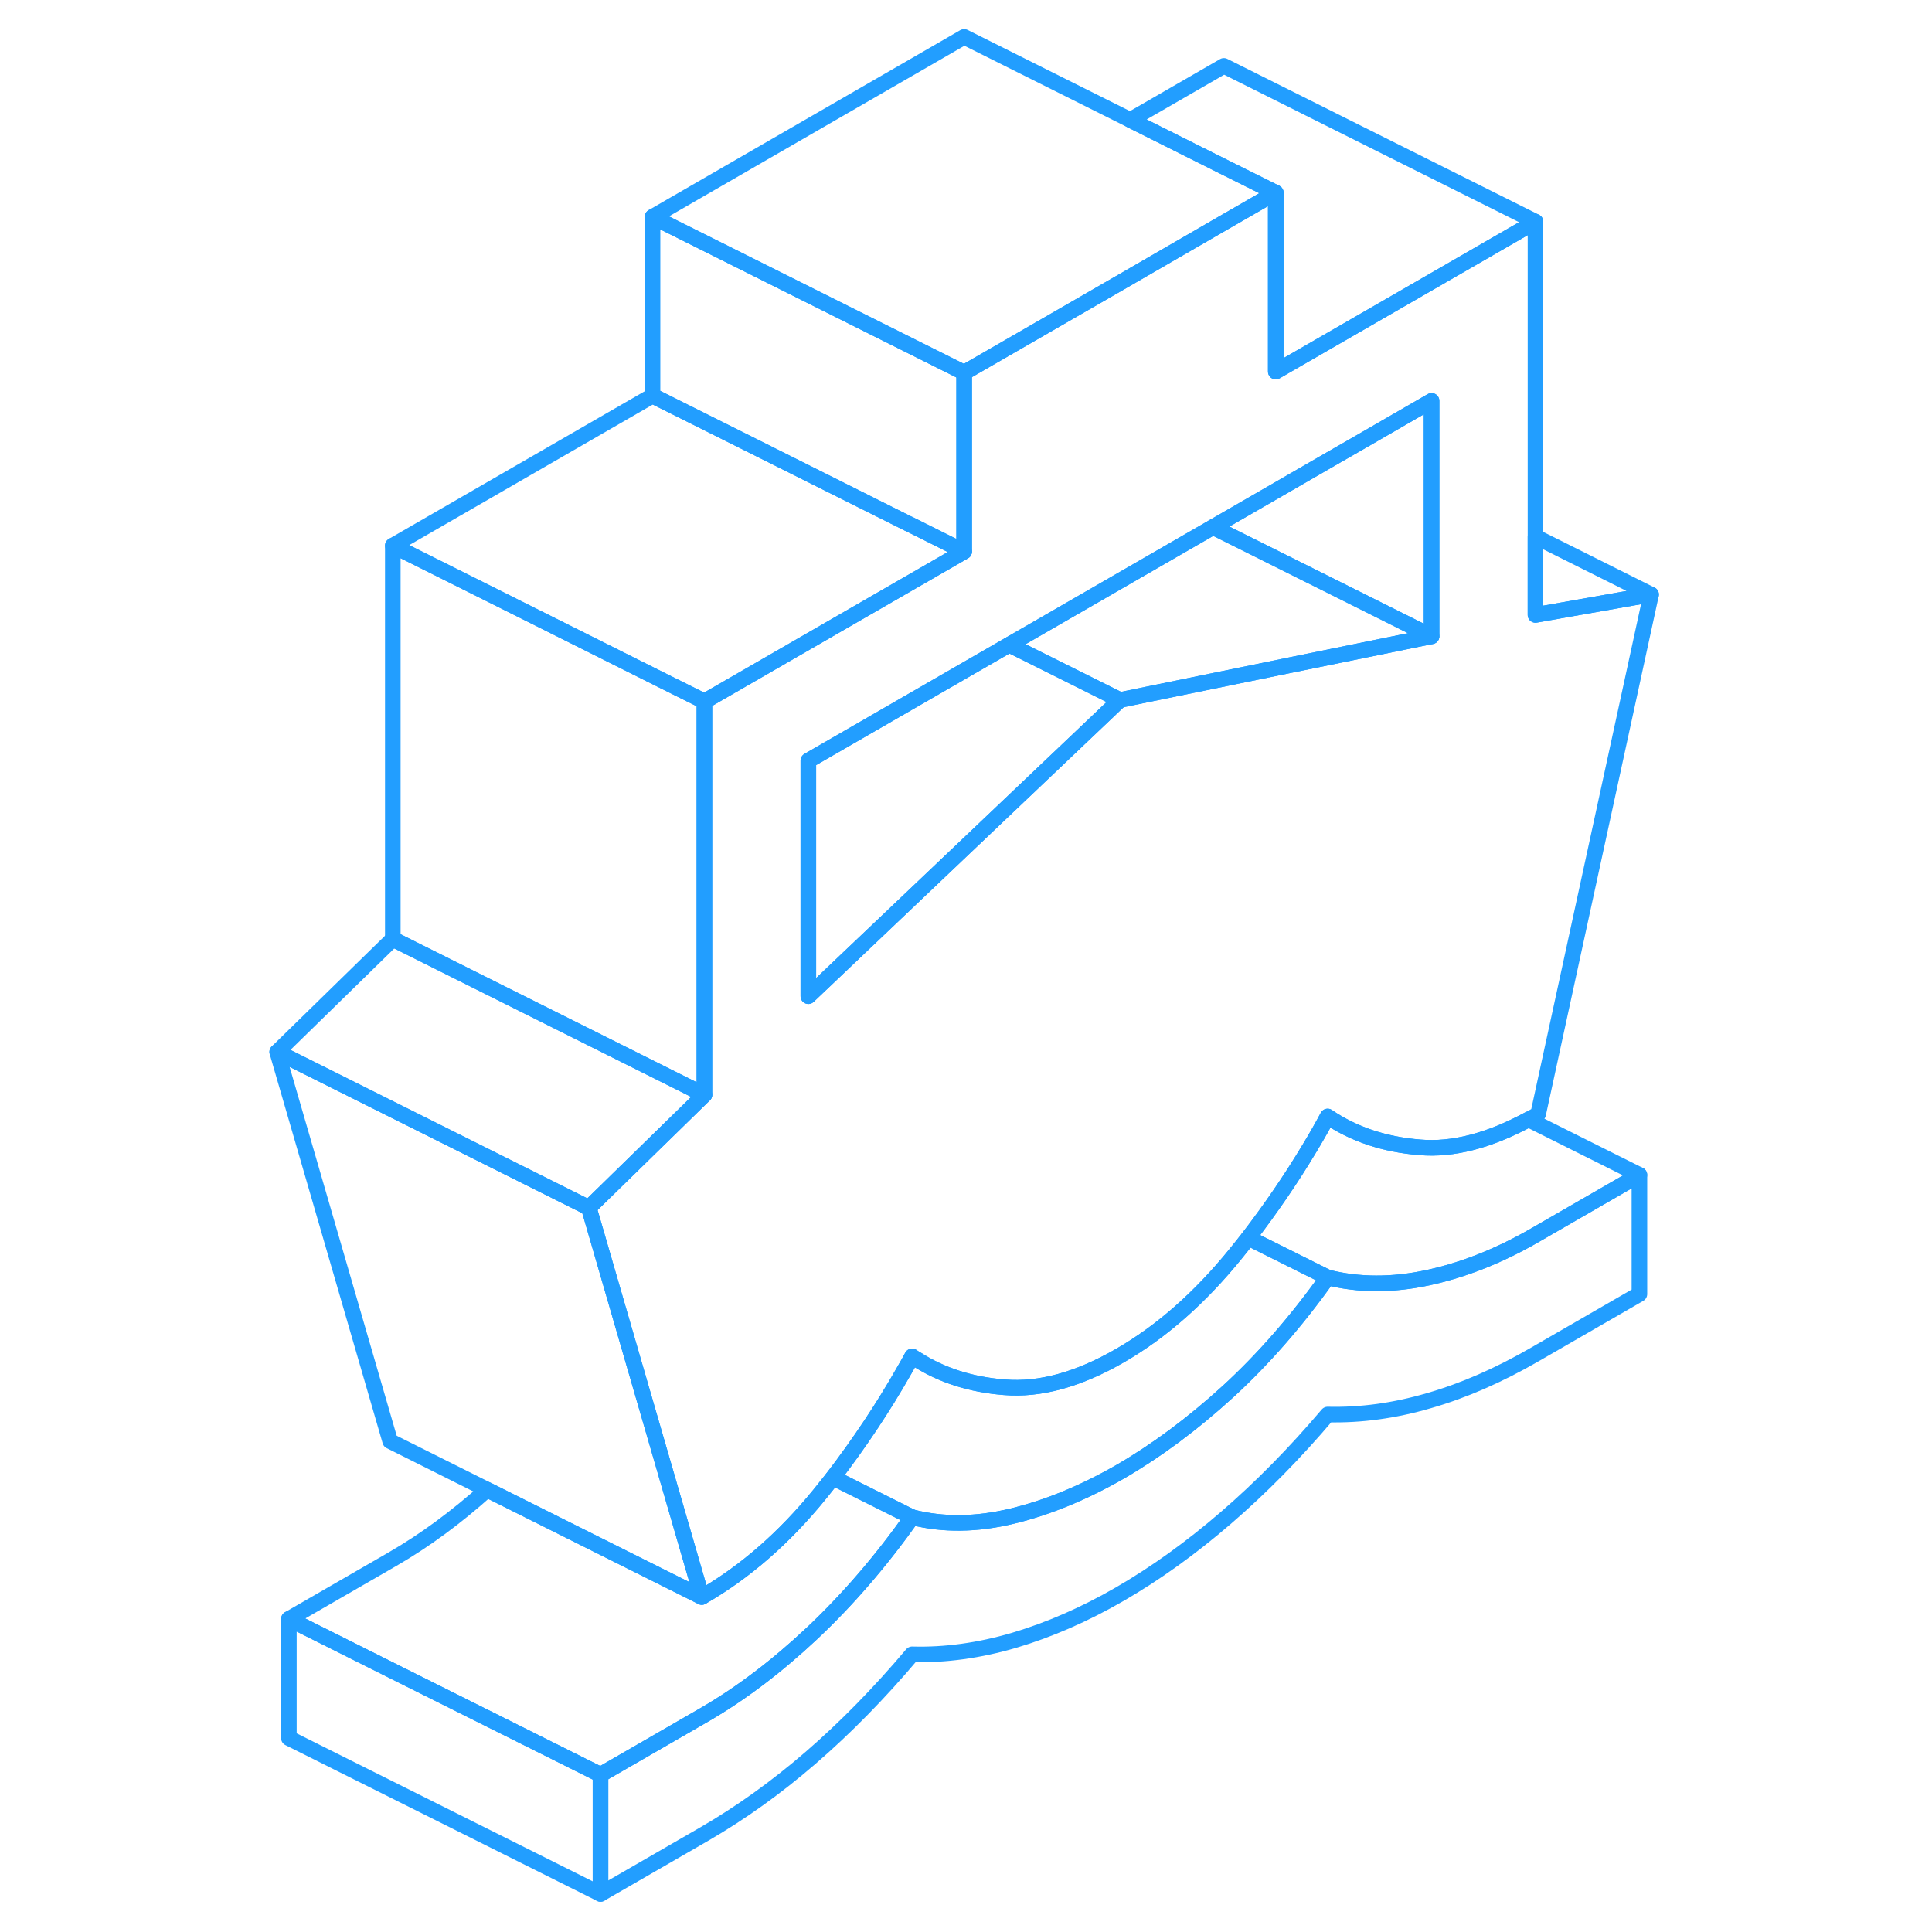 <svg width="48" height="48" viewBox="0 0 93 124" fill="none" xmlns="http://www.w3.org/2000/svg" stroke-width="1px" stroke-linecap="round" stroke-linejoin="round"><path d="M89.721 75.408V83.058L83.051 86.908C80.721 88.258 78.441 89.258 76.211 89.898C73.991 90.548 71.831 90.838 69.711 90.788C67.601 93.278 65.421 95.488 63.171 97.428C60.921 99.368 58.661 100.988 56.381 102.308C54.101 103.628 51.841 104.608 49.591 105.278C47.341 105.938 45.151 106.238 43.041 106.178C40.931 108.678 38.761 110.888 36.541 112.808C34.321 114.728 32.041 116.358 29.711 117.708L23.041 121.558V113.908L29.711 110.058C32.041 108.708 34.351 106.958 36.631 104.818C38.901 102.678 41.041 100.198 43.041 97.378C45.041 97.888 47.181 97.858 49.461 97.308C51.741 96.758 54.041 95.808 56.381 94.468C58.711 93.118 61.021 91.408 63.301 89.328C65.571 87.248 67.711 84.798 69.711 81.988C71.711 82.488 73.851 82.498 76.131 82.008C78.411 81.518 80.721 80.608 83.051 79.258L89.721 75.408Z" stroke="#229EFF" stroke-linejoin="round"/><path d="M83.051 39.468V14.228L66.381 23.848V12.368L63.051 14.288L56.381 18.148L46.381 23.918V35.398L42.171 37.828L29.711 45.018V70.268L22.291 77.518L22.461 78.098L25.251 87.718L25.511 88.608L27.591 95.778L29.541 102.498C32.321 100.898 34.851 98.688 37.131 95.878C37.411 95.528 37.681 95.188 37.961 94.838C39.661 92.618 41.191 90.328 42.531 87.968C42.711 87.668 42.871 87.368 43.041 87.058C43.141 87.128 43.251 87.198 43.361 87.258C44.961 88.278 46.821 88.868 48.961 89.038C51.241 89.228 53.711 88.548 56.381 87.008C59.051 85.468 61.521 83.288 63.801 80.478C64.081 80.138 64.351 79.788 64.621 79.448C66.041 77.598 67.341 75.708 68.511 73.758C68.931 73.068 69.331 72.368 69.711 71.658C69.711 71.658 69.721 71.658 69.721 71.668C71.391 72.798 73.351 73.458 75.631 73.638C77.741 73.818 80.061 73.218 82.601 71.848C82.801 71.748 83.011 71.628 83.221 71.508L90.471 38.158L83.051 39.468ZM76.381 40.838L67.311 42.688L56.381 44.928L36.381 63.938V48.818L49.271 41.378L62.351 33.828L70.231 29.278L71.381 28.618L76.381 25.728V40.838Z" stroke="#229EFF" stroke-linejoin="round"/><path d="M76.382 40.838L67.311 42.688L56.382 44.928L49.272 41.378L62.352 33.828L68.561 36.928L76.382 40.838Z" stroke="#229EFF" stroke-linejoin="round"/><path d="M23.041 113.908V121.558L3.041 111.558V103.908L10.131 107.458L23.041 113.908Z" stroke="#229EFF" stroke-linejoin="round"/><path d="M69.711 81.988C67.711 84.798 65.571 87.248 63.301 89.328C61.021 91.408 58.711 93.118 56.381 94.468C54.041 95.808 51.741 96.758 49.461 97.308C47.181 97.858 45.041 97.888 43.041 97.378L37.961 94.838C39.661 92.618 41.191 90.328 42.531 87.968C42.711 87.668 42.871 87.368 43.041 87.058C43.141 87.128 43.251 87.198 43.361 87.258C44.961 88.278 46.821 88.868 48.961 89.038C51.241 89.228 53.711 88.548 56.381 87.008C59.051 85.468 61.521 83.288 63.801 80.478C64.081 80.138 64.351 79.788 64.621 79.448L69.711 81.988Z" stroke="#229EFF" stroke-linejoin="round"/><path d="M29.541 102.498L21.161 98.308L15.761 95.608L9.541 92.498L2.291 67.518L22.291 77.518L22.461 78.098L25.251 87.718L25.511 88.608V88.618L27.591 95.778L29.541 102.498Z" stroke="#229EFF" stroke-linejoin="round"/><path d="M29.711 70.268L22.291 77.518L2.291 67.518L9.711 60.268L29.711 70.268Z" stroke="#229EFF" stroke-linejoin="round"/><path d="M56.381 44.928L36.381 63.938V48.818L49.271 41.378L56.381 44.928Z" stroke="#229EFF" stroke-linejoin="round"/><path d="M46.381 35.398L42.171 37.828L29.711 45.018L27.121 43.728L16.811 38.568L9.711 35.018L26.381 25.398L33.481 28.948L42.811 33.618H42.821L46.381 35.398Z" stroke="#229EFF" stroke-linejoin="round"/><path d="M66.381 23.848V12.368L63.051 10.708L57.041 7.698L63.051 4.228L83.051 14.228L66.381 23.848Z" stroke="#229EFF" stroke-linejoin="round"/><path d="M90.471 38.158L83.051 39.468V34.448L90.471 38.158Z" stroke="#229EFF" stroke-linejoin="round"/><path d="M76.382 25.728V40.838L68.561 36.928L62.352 33.828L70.232 29.278L71.382 28.618L76.382 25.728Z" stroke="#229EFF" stroke-linejoin="round"/><path d="M66.381 12.368L63.051 14.288L56.381 18.148L46.381 23.918L26.381 13.918L46.381 2.368L57.041 7.698L63.051 10.708L66.381 12.368Z" stroke="#229EFF" stroke-linejoin="round"/><path d="M46.381 23.918V35.398L42.821 33.618H42.811L33.481 28.948L26.381 25.398V13.918L46.381 23.918Z" stroke="#229EFF" stroke-linejoin="round"/><path d="M29.711 45.018V70.268L9.711 60.268V35.018L16.811 38.568L27.121 43.728L29.711 45.018Z" stroke="#229EFF" stroke-linejoin="round"/><path d="M43.041 97.378C41.041 100.198 38.901 102.678 36.631 104.818C34.351 106.958 32.041 108.708 29.711 110.058L23.041 113.908L10.131 107.458L3.041 103.908L9.711 100.058C11.751 98.878 13.771 97.398 15.761 95.608L21.161 98.308L29.541 102.498C32.321 100.898 34.851 98.688 37.131 95.878C37.411 95.528 37.681 95.188 37.961 94.838L43.041 97.378Z" stroke="#229EFF" stroke-linejoin="round"/><path d="M89.721 75.408L83.051 79.258C80.721 80.608 78.411 81.518 76.131 82.008C73.851 82.498 71.711 82.488 69.711 81.988L64.621 79.448C66.041 77.598 67.341 75.708 68.511 73.758C68.931 73.068 69.331 72.368 69.711 71.658C69.711 71.658 69.721 71.658 69.721 71.668C71.391 72.798 73.351 73.458 75.631 73.638C77.741 73.818 80.061 73.218 82.601 71.848L89.721 75.408Z" stroke="#229EFF" stroke-linejoin="round"/></svg>